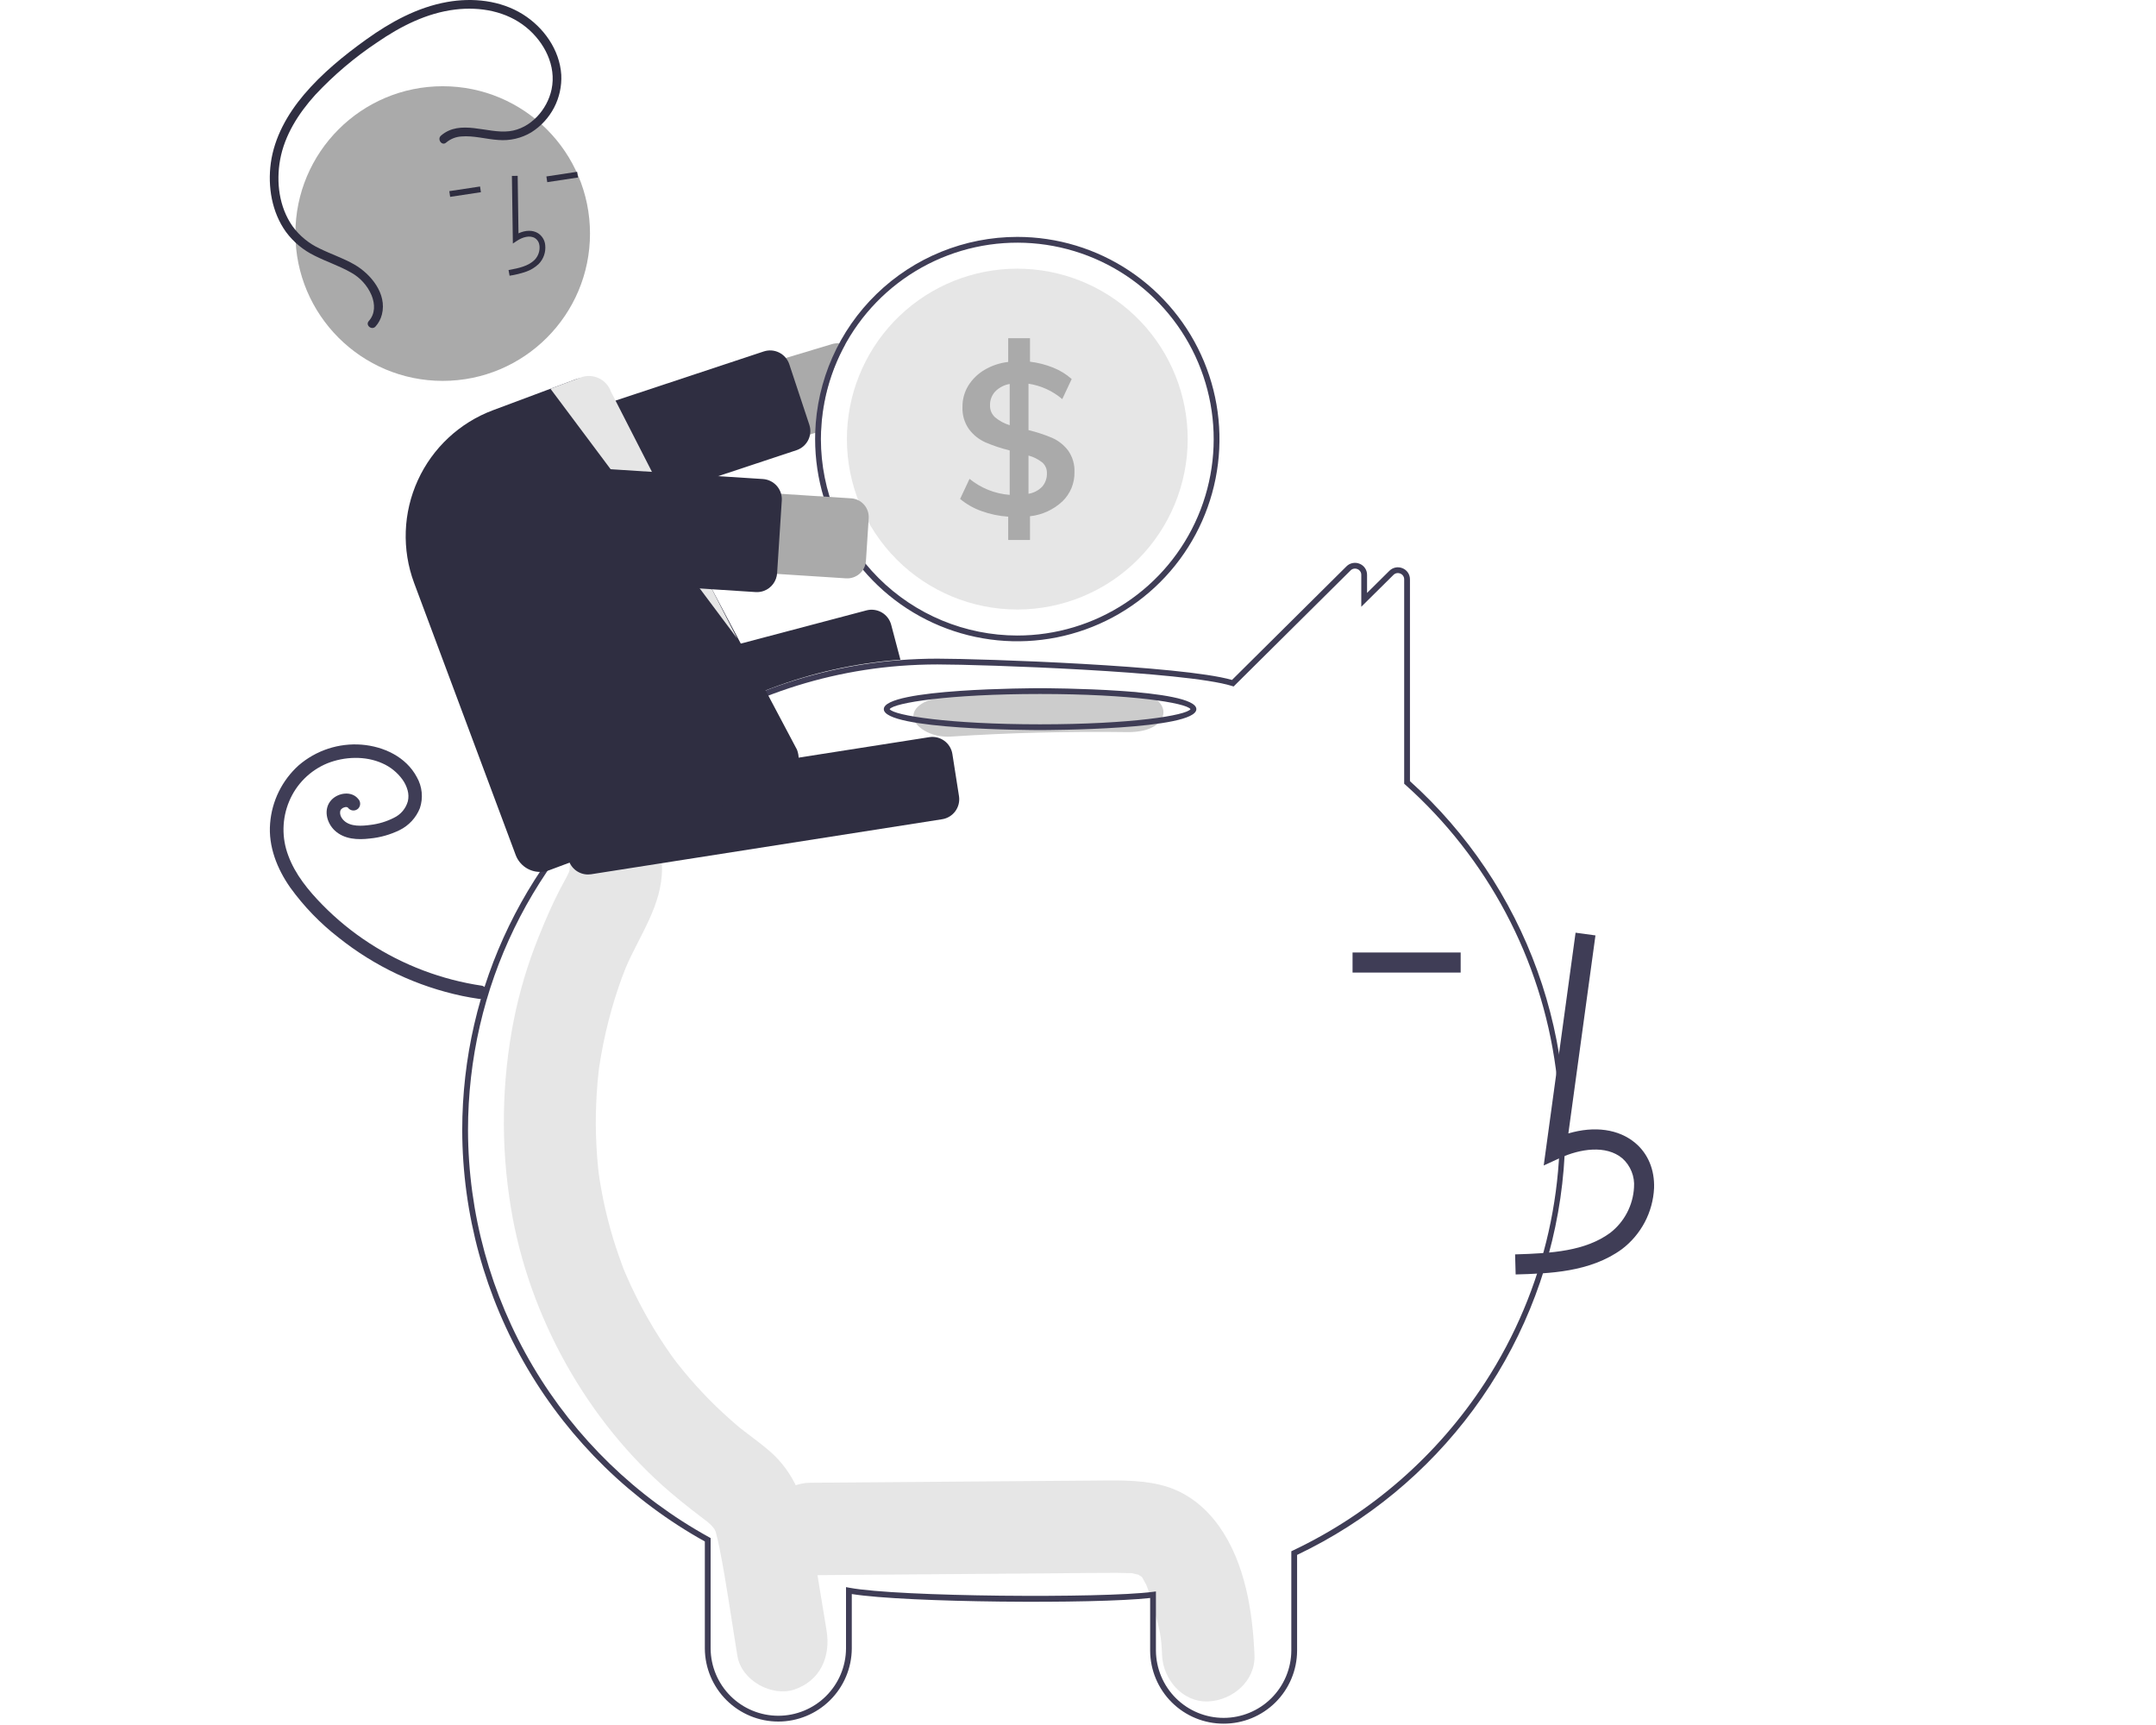 <svg width="125" height="100" viewBox="0 0 125 100" fill="none" xmlns="http://www.w3.org/2000/svg">
<path d="M70.672 88.468C69.815 87.267 68.654 86.388 67.194 86.059C65.921 85.772 64.613 85.821 63.319 85.831L46.96 85.957C45.559 85.968 44.215 87.182 44.281 88.637C44.345 90.079 45.458 91.327 46.96 91.316C51.752 91.279 56.544 91.242 61.336 91.205C62.466 91.196 63.596 91.176 64.726 91.18C64.98 91.18 65.232 91.194 65.486 91.197C65.547 91.197 65.592 91.197 65.623 91.195C65.631 91.198 65.637 91.2 65.648 91.203C65.78 91.239 65.915 91.264 66.049 91.299C66.002 91.3 66.135 91.383 66.201 91.411C66.211 91.429 66.23 91.461 66.263 91.511C66.308 91.596 66.443 91.856 66.449 91.847C66.651 92.359 66.818 92.885 66.949 93.42C67.26 94.6 67.329 94.847 67.374 95.954C67.43 97.353 68.565 98.7 70.053 98.633C71.456 98.57 72.793 97.454 72.732 95.954C72.63 93.427 72.186 90.587 70.672 88.468Z" fill="#E6E6E6"/>
<path d="M47.921 94.514C47.614 92.652 47.313 90.788 46.999 88.927C46.681 87.04 46.032 85.311 44.563 84.072C44.171 83.741 43.764 83.432 43.355 83.124C43.211 83.015 43.068 82.907 42.926 82.796C42.917 82.789 42.912 82.785 42.904 82.779C42.889 82.766 42.87 82.75 42.845 82.729C42.233 82.21 41.641 81.669 41.077 81.094C40.577 80.583 40.098 80.05 39.641 79.496C39.527 79.357 39.415 79.217 39.303 79.076C39.284 79.052 39.181 78.919 39.113 78.832C39.05 78.745 38.935 78.588 38.916 78.561C38.786 78.377 38.658 78.192 38.533 78.004C37.679 76.726 36.94 75.374 36.324 73.966C36.263 73.826 36.204 73.686 36.145 73.545C36.13 73.501 36.11 73.446 36.083 73.372C35.959 73.031 35.835 72.69 35.721 72.345C35.48 71.611 35.273 70.867 35.099 70.112C35.014 69.739 34.937 69.364 34.868 68.987C34.833 68.793 34.799 68.599 34.769 68.405C34.763 68.372 34.733 68.162 34.716 68.044C34.703 67.925 34.678 67.714 34.675 67.681C34.655 67.485 34.638 67.289 34.623 67.092C34.588 66.65 34.565 66.207 34.553 65.764C34.533 64.975 34.547 64.187 34.596 63.399C34.623 62.956 34.663 62.514 34.712 62.074C34.715 62.047 34.717 62.025 34.719 62.006C34.722 61.986 34.725 61.964 34.729 61.936C34.766 61.692 34.803 61.449 34.846 61.206C35.007 60.285 35.216 59.373 35.472 58.474C35.593 58.049 35.725 57.627 35.868 57.209C35.931 57.023 35.997 56.839 36.064 56.654C36.06 56.666 36.262 56.149 36.265 56.132C37.068 54.235 38.381 52.505 38.383 50.35C38.384 48.891 37.15 47.493 35.703 47.561C34.983 47.588 34.3 47.894 33.8 48.414C33.301 48.935 33.022 49.629 33.024 50.35C33.024 50.383 33.024 50.411 33.024 50.438C33.011 50.484 32.999 50.522 32.989 50.555C32.833 50.895 32.641 51.219 32.469 51.55C31.998 52.459 31.596 53.397 31.215 54.348C30.59 55.898 30.112 57.503 29.787 59.142C29.079 62.734 29.024 66.423 29.625 70.034C30.663 76.365 34.089 82.427 38.852 86.501C39.265 86.855 39.688 87.196 40.116 87.531C40.293 87.669 40.471 87.805 40.65 87.941C40.735 88.004 41.086 88.281 40.932 88.147C41.264 88.43 41.403 88.573 41.489 88.782C41.501 88.83 41.518 88.895 41.541 88.984C41.601 89.22 41.658 89.454 41.705 89.693C42.12 91.778 42.408 93.898 42.754 95.997C42.992 97.439 44.767 98.377 46.05 97.945C47.543 97.442 48.176 96.059 47.921 94.514Z" fill="#E6E6E6"/>
<path d="M70.943 99.922C69.818 99.925 68.738 99.481 67.939 98.689C67.14 97.896 66.689 96.819 66.683 95.694V92.637C63.483 92.996 52.526 92.912 49.385 92.408V95.571C49.377 96.696 48.924 97.771 48.126 98.563C47.328 99.355 46.249 99.8 45.125 99.8C44.001 99.8 42.922 99.355 42.124 98.563C41.326 97.771 40.873 96.696 40.865 95.571V89.36C36.611 86.997 33.065 83.541 30.592 79.35C28.119 75.158 26.81 70.383 26.799 65.516C26.799 57.172 30.581 49.388 37.174 44.16C41.461 40.75 46.67 38.699 52.132 38.27C52.873 38.212 53.619 38.183 54.349 38.183C56.919 38.183 68.518 38.58 71.429 39.417L78.064 32.833C78.162 32.734 78.287 32.668 78.422 32.641C78.558 32.614 78.699 32.628 78.826 32.681C78.955 32.732 79.065 32.821 79.142 32.936C79.22 33.051 79.26 33.186 79.259 33.325V34.372L80.551 33.092C80.649 32.994 80.773 32.927 80.909 32.9C81.044 32.873 81.185 32.887 81.313 32.94C81.441 32.991 81.552 33.08 81.629 33.195C81.706 33.31 81.747 33.446 81.746 33.584V45.284C85.076 48.285 87.614 52.062 89.135 56.28C90.656 60.497 91.113 65.024 90.466 69.46C89.819 73.897 88.087 78.105 85.425 81.712C82.763 85.319 79.252 88.213 75.203 90.139V95.694C75.198 96.819 74.746 97.896 73.948 98.689C73.149 99.481 72.069 99.925 70.943 99.922ZM67.018 92.257V95.694C67.027 96.729 67.444 97.719 68.179 98.448C68.914 99.178 69.908 99.587 70.943 99.587C71.979 99.587 72.972 99.178 73.708 98.448C74.443 97.719 74.86 96.729 74.868 95.694V89.928L74.964 89.882C79.507 87.727 83.363 84.354 86.105 80.139C89.599 74.761 91.052 68.31 90.201 61.953C89.35 55.596 86.252 49.753 81.467 45.483L81.411 45.433V33.584C81.412 33.513 81.391 33.442 81.351 33.382C81.311 33.322 81.253 33.276 81.186 33.25C81.12 33.222 81.046 33.214 80.975 33.228C80.903 33.242 80.838 33.278 80.787 33.33L78.924 35.175V33.325C78.925 33.253 78.905 33.182 78.864 33.123C78.824 33.063 78.767 33.017 78.7 32.991C78.633 32.962 78.559 32.955 78.487 32.969C78.416 32.983 78.351 33.019 78.3 33.071L71.522 39.796L71.426 39.766C68.721 38.919 56.939 38.518 54.349 38.518C53.627 38.518 52.89 38.547 52.158 38.604C46.763 39.027 41.617 41.053 37.382 44.423C30.869 49.587 27.134 57.275 27.134 65.516C27.145 70.34 28.447 75.072 30.906 79.222C33.364 83.372 36.889 86.788 41.114 89.115L41.2 89.163V95.571C41.209 96.607 41.626 97.597 42.361 98.326C43.096 99.055 44.09 99.464 45.125 99.464C46.16 99.464 47.154 99.055 47.889 98.326C48.624 97.597 49.042 96.607 49.05 95.571V92.007L49.249 92.044C52.071 92.575 63.957 92.659 66.829 92.282L67.018 92.257Z" fill="#3F3D56"/>
<path d="M48.241 19.947L29.697 25.52C29.107 25.698 28.612 26.102 28.321 26.645C28.029 27.188 27.965 27.824 28.142 28.414C28.32 29.004 28.724 29.5 29.266 29.792C29.809 30.084 30.445 30.149 31.035 29.972L47.263 25.094L47.603 24.992C47.672 23.24 48.147 21.529 48.991 19.992C48.885 19.944 48.772 19.915 48.656 19.905C48.517 19.891 48.375 19.906 48.241 19.947Z" fill="#AAAAAA"/>
<path d="M30.714 31.16C30.468 31.16 30.229 31.082 30.029 30.938C29.83 30.793 29.68 30.59 29.603 30.357L28.443 26.857C28.395 26.711 28.376 26.557 28.387 26.403C28.398 26.25 28.439 26.1 28.509 25.962C28.578 25.825 28.673 25.702 28.79 25.602C28.906 25.501 29.041 25.424 29.187 25.376L44.28 20.374C44.426 20.326 44.581 20.306 44.734 20.317C44.888 20.329 45.038 20.37 45.175 20.439C45.313 20.508 45.435 20.604 45.536 20.72C45.636 20.837 45.713 20.972 45.762 21.118L46.921 24.617C47.018 24.905 46.998 25.219 46.867 25.493C46.736 25.766 46.504 25.978 46.219 26.084C46.205 26.089 46.191 26.094 46.177 26.099L31.084 31.1C30.965 31.14 30.84 31.16 30.714 31.16Z" fill="#2F2E41"/>
<path d="M58.981 13.733C55.934 13.734 53.008 14.92 50.821 17.041C48.635 19.162 47.359 22.05 47.264 25.095C47.26 25.213 47.259 25.334 47.259 25.454C47.259 27.773 47.946 30.039 49.234 31.967C50.522 33.895 52.353 35.397 54.495 36.284C56.637 37.171 58.994 37.403 61.267 36.951C63.541 36.499 65.63 35.383 67.269 33.743C68.909 32.104 70.025 30.015 70.477 27.741C70.93 25.468 70.697 23.111 69.81 20.969C68.923 18.827 67.421 16.996 65.493 15.708C63.565 14.42 61.299 13.733 58.981 13.733ZM58.981 36.842C55.962 36.838 53.067 35.638 50.932 33.503C48.797 31.368 47.597 28.474 47.594 25.454C47.594 25.299 47.597 25.145 47.604 24.992C47.694 22.762 48.439 20.607 49.744 18.796C51.05 16.985 52.859 15.598 54.946 14.807C57.034 14.016 59.308 13.856 61.485 14.347C63.663 14.838 65.648 15.958 67.195 17.569C68.741 19.179 69.779 21.208 70.181 23.404C70.583 25.6 70.331 27.866 69.456 29.919C68.581 31.973 67.121 33.724 65.259 34.955C63.396 36.185 61.213 36.842 58.981 36.842Z" fill="#3F3D56"/>
<path d="M68.86 25.454C68.86 28.075 67.819 30.588 65.966 32.441C64.114 34.294 61.601 35.334 58.98 35.334C56.36 35.334 53.847 34.294 51.994 32.441C50.142 30.588 49.101 28.075 49.101 25.454C49.101 25.141 49.116 24.833 49.144 24.529C49.382 22 50.585 19.66 52.503 17.994C54.421 16.329 56.907 15.466 59.444 15.586C61.981 15.705 64.375 16.797 66.129 18.634C67.882 20.472 68.86 22.915 68.86 25.454Z" fill="#E6E6E6"/>
<path d="M61.923 26.111C61.683 25.796 61.368 25.547 61.007 25.386C60.561 25.198 60.101 25.047 59.63 24.934V22.244C60.353 22.353 61.031 22.663 61.588 23.137L62.134 21.973C61.82 21.693 61.459 21.471 61.069 21.315C60.636 21.14 60.181 21.023 59.717 20.968V19.605H58.453V20.982C57.965 21.037 57.494 21.195 57.072 21.446C56.69 21.671 56.369 21.986 56.136 22.363C55.913 22.731 55.797 23.154 55.802 23.584C55.781 24.05 55.916 24.51 56.186 24.89C56.434 25.219 56.763 25.48 57.14 25.647C57.593 25.84 58.061 25.996 58.54 26.111V28.688C57.687 28.624 56.874 28.299 56.211 27.759L55.665 28.924C56.036 29.231 56.458 29.47 56.911 29.631C57.408 29.808 57.927 29.917 58.453 29.952V31.304H59.717V29.927C60.42 29.85 61.078 29.549 61.595 29.066C61.822 28.848 62.002 28.585 62.122 28.294C62.243 28.003 62.301 27.69 62.295 27.375C62.316 26.924 62.185 26.479 61.923 26.111ZM58.54 24.649C58.232 24.556 57.946 24.402 57.698 24.197C57.6 24.109 57.522 24.001 57.47 23.88C57.419 23.759 57.395 23.628 57.4 23.497C57.391 23.199 57.5 22.909 57.705 22.691C57.931 22.463 58.223 22.312 58.54 22.258V24.649ZM60.424 28.212C60.211 28.431 59.932 28.576 59.63 28.626V26.409C59.919 26.486 60.189 26.621 60.424 26.806C60.513 26.882 60.584 26.977 60.631 27.084C60.679 27.192 60.701 27.308 60.697 27.425C60.709 27.713 60.611 27.994 60.424 28.212Z" fill="#AAAAAA"/>
<path d="M31.253 45.342C30.994 45.342 30.742 45.256 30.537 45.098C30.332 44.94 30.185 44.719 30.118 44.469L29.487 42.079C29.408 41.779 29.451 41.459 29.607 41.191C29.764 40.922 30.02 40.727 30.32 40.647L50.237 35.384C50.538 35.306 50.857 35.349 51.126 35.506C51.394 35.662 51.589 35.919 51.669 36.219L52.204 38.243L52.104 38.251C46.996 38.648 42.108 40.5 38.02 43.588L37.99 43.602L31.55 45.303C31.453 45.329 31.353 45.342 31.253 45.342Z" fill="#2F2E41"/>
<path d="M27.954 57.145C25.617 56.8 23.383 55.955 21.402 54.668C20.421 54.031 19.513 53.288 18.694 52.453C17.886 51.629 17.112 50.691 16.712 49.593C16.327 48.577 16.346 47.452 16.767 46.45C17.182 45.455 17.976 44.664 18.973 44.252C19.976 43.852 21.187 43.809 22.163 44.248C22.628 44.451 23.031 44.775 23.33 45.186C23.468 45.376 23.571 45.589 23.633 45.816C23.69 46.021 23.695 46.237 23.648 46.445C23.591 46.653 23.49 46.845 23.352 47.011C23.214 47.176 23.042 47.31 22.849 47.403C22.422 47.622 21.959 47.763 21.483 47.82C21.004 47.885 20.316 47.944 19.931 47.56C19.852 47.484 19.79 47.392 19.748 47.29C19.72 47.212 19.71 47.129 19.72 47.046C19.714 47.083 19.743 46.967 19.741 46.972C19.735 46.989 19.709 47.03 19.746 46.966C19.758 46.945 19.771 46.925 19.785 46.906C19.773 46.922 19.744 46.95 19.794 46.902C19.836 46.857 19.889 46.825 19.948 46.808C19.971 46.801 19.994 46.796 20.017 46.789C20.076 46.773 19.959 46.79 20.019 46.788C20.042 46.788 20.066 46.788 20.089 46.787C20.148 46.785 20.031 46.771 20.087 46.785C20.11 46.791 20.131 46.796 20.153 46.803C20.2 46.818 20.12 46.768 20.152 46.806C20.189 46.849 20.112 46.763 20.155 46.805C20.176 46.826 20.196 46.848 20.215 46.871C20.289 46.944 20.389 46.985 20.492 46.985C20.596 46.985 20.696 46.944 20.77 46.871C20.841 46.797 20.881 46.697 20.881 46.594C20.881 46.49 20.841 46.391 20.77 46.316C20.383 45.836 19.618 45.955 19.227 46.361C18.727 46.878 18.925 47.697 19.411 48.148C19.961 48.659 20.74 48.695 21.447 48.609C22.045 48.552 22.627 48.387 23.167 48.123C23.702 47.86 24.122 47.407 24.343 46.853C24.443 46.557 24.479 46.243 24.448 45.932C24.418 45.621 24.321 45.32 24.166 45.049C23.541 43.875 22.248 43.273 20.97 43.169C20.312 43.117 19.65 43.197 19.023 43.403C18.396 43.609 17.816 43.937 17.316 44.368C16.354 45.235 15.761 46.439 15.661 47.73C15.549 49.069 16.069 50.37 16.826 51.45C17.619 52.548 18.565 53.527 19.636 54.356C21.729 56.027 24.184 57.185 26.805 57.737C27.117 57.801 27.43 57.856 27.745 57.902C27.845 57.927 27.951 57.912 28.041 57.861C28.131 57.81 28.197 57.727 28.228 57.628C28.255 57.528 28.241 57.421 28.19 57.331C28.139 57.24 28.054 57.174 27.954 57.145Z" fill="#3F3D56"/>
<path d="M65.361 40.086C61.938 40.037 58.525 40.124 55.124 40.346C53.961 40.422 52.955 40.833 52.955 41.524C52.955 42.101 53.953 42.778 55.124 42.701C58.524 42.479 61.936 42.392 65.361 42.441C68.153 42.48 68.151 40.125 65.361 40.086Z" fill="#CCCCCC"/>
<path d="M60.301 42.324C59.931 42.324 51.241 42.31 51.241 41.11C51.241 39.91 59.931 39.896 60.301 39.896C60.671 39.896 69.362 39.91 69.362 41.11C69.362 42.31 60.671 42.324 60.301 42.324ZM51.581 41.11C51.819 41.474 55.013 41.989 60.301 41.989C65.59 41.989 68.784 41.474 69.022 41.11C68.784 40.746 65.59 40.231 60.301 40.231C55.013 40.231 51.819 40.746 51.581 41.11Z" fill="#3F3D56"/>
<path d="M87.874 73.881C89.798 73.828 92.192 73.761 94.037 72.413C94.586 71.996 95.037 71.463 95.359 70.853C95.681 70.242 95.865 69.569 95.899 68.88C95.936 67.816 95.552 66.887 94.816 66.265C93.853 65.451 92.446 65.26 90.93 65.706L92.501 54.227L91.348 54.069L89.501 67.564L90.464 67.122C91.581 66.61 93.113 66.349 94.065 67.154C94.299 67.364 94.481 67.626 94.597 67.918C94.714 68.21 94.761 68.525 94.736 68.839C94.708 69.352 94.569 69.853 94.33 70.307C94.091 70.762 93.757 71.16 93.35 71.474C91.915 72.522 90.006 72.657 87.842 72.718L87.874 73.881Z" fill="#3F3D56"/>
<path d="M84.686 55.217H78.418V56.381H84.686V55.217Z" fill="#3F3D56"/>
<path d="M34.089 50.695C33.81 50.694 33.54 50.594 33.328 50.412C33.117 50.231 32.976 49.98 32.933 49.704L32.55 47.262C32.502 46.955 32.578 46.642 32.761 46.391C32.944 46.139 33.22 45.971 33.527 45.923L53.878 42.734C54.185 42.686 54.498 42.762 54.749 42.945C55.001 43.128 55.169 43.404 55.217 43.711L55.6 46.152C55.648 46.459 55.572 46.773 55.389 47.024C55.206 47.275 54.93 47.444 54.623 47.492L34.272 50.681C34.212 50.69 34.15 50.695 34.089 50.695Z" fill="#2F2E41"/>
<path d="M25.667 22.08C30.384 22.08 34.207 18.256 34.207 13.54C34.207 8.823 30.384 4.999 25.667 4.999C20.951 4.999 17.127 8.823 17.127 13.54C17.127 18.256 20.951 22.08 25.667 22.08Z" fill="#AAAAAA"/>
<path d="M30.503 15.749C30.776 15.654 31.025 15.501 31.234 15.301C31.372 15.159 31.478 14.988 31.543 14.8C31.608 14.613 31.631 14.413 31.611 14.216C31.6 14.075 31.556 13.939 31.483 13.818C31.41 13.697 31.31 13.594 31.191 13.518C30.882 13.328 30.473 13.335 30.061 13.527L30.013 10.193L29.679 10.198L29.735 14.117L29.989 13.95C30.285 13.756 30.71 13.616 31.015 13.804C31.091 13.853 31.154 13.92 31.2 13.998C31.245 14.076 31.272 14.164 31.279 14.254C31.293 14.401 31.275 14.55 31.227 14.689C31.178 14.829 31.1 14.957 30.998 15.063C30.635 15.424 30.098 15.544 29.484 15.655L29.544 15.984C29.87 15.935 30.191 15.856 30.503 15.749Z" fill="#2F2E41"/>
<path d="M33.461 9.959L31.678 10.229L31.728 10.56L33.511 10.29L33.461 9.959Z" fill="#2F2E41"/>
<path d="M27.832 10.811L26.049 11.081L26.099 11.412L27.882 11.142L27.832 10.811Z" fill="#2F2E41"/>
<path d="M31.31 50.546C31.003 50.545 30.704 50.451 30.451 50.276C30.199 50.1 30.006 49.853 29.898 49.565L24.01 33.796C23.29 31.862 23.367 29.722 24.224 27.844C25.08 25.967 26.646 24.506 28.579 23.782L33.367 21.994C33.552 21.924 33.749 21.892 33.946 21.899C34.144 21.906 34.338 21.952 34.518 22.034C34.698 22.114 34.859 22.229 34.994 22.373C35.128 22.516 35.233 22.685 35.301 22.869L46.209 43.463C46.279 43.649 46.313 43.847 46.307 44.045C46.301 44.244 46.256 44.44 46.174 44.621C46.092 44.802 45.975 44.965 45.83 45.101C45.685 45.237 45.514 45.343 45.328 45.412L31.837 50.45C31.669 50.513 31.49 50.545 31.31 50.546Z" fill="#2F2E41"/>
<path d="M31.914 22.536L42.736 37.009L35.413 22.688C35.353 22.521 35.26 22.368 35.14 22.236C35.02 22.105 34.876 21.999 34.715 21.924C34.554 21.848 34.38 21.805 34.202 21.797C34.025 21.789 33.847 21.816 33.68 21.877L31.914 22.536Z" fill="#E6E6E6"/>
<path d="M49.05 33.527L29.727 32.283C29.422 32.263 29.124 32.184 28.85 32.049C28.576 31.914 28.332 31.727 28.13 31.498C27.929 31.268 27.774 31.002 27.676 30.713C27.578 30.424 27.537 30.119 27.557 29.814C27.576 29.509 27.656 29.212 27.79 28.938C27.925 28.664 28.112 28.419 28.341 28.218C28.571 28.016 28.837 27.862 29.126 27.763C29.415 27.665 29.721 27.624 30.025 27.644L49.349 28.889C49.492 28.898 49.631 28.935 49.759 28.998C49.888 29.061 50.002 29.149 50.096 29.256C50.191 29.363 50.263 29.488 50.309 29.624C50.355 29.759 50.374 29.902 50.365 30.045L50.206 32.511C50.188 32.799 50.056 33.068 49.839 33.259C49.622 33.449 49.338 33.546 49.05 33.527Z" fill="#AAAAAA"/>
<path d="M43.887 34.325C43.861 34.325 43.836 34.325 43.81 34.323L27.943 33.301C27.789 33.291 27.639 33.251 27.501 33.183C27.363 33.115 27.239 33.021 27.137 32.905C27.036 32.789 26.958 32.655 26.908 32.509C26.859 32.363 26.838 32.209 26.848 32.056L27.119 27.843C27.129 27.689 27.169 27.539 27.237 27.401C27.305 27.263 27.4 27.139 27.515 27.038C27.631 26.936 27.765 26.858 27.911 26.809C28.057 26.759 28.211 26.739 28.365 26.748L44.232 27.77C44.542 27.791 44.831 27.933 45.037 28.167C45.242 28.4 45.346 28.705 45.326 29.015L45.055 33.228C45.04 33.454 44.96 33.671 44.825 33.852C44.69 34.034 44.506 34.173 44.294 34.252C44.164 34.3 44.026 34.325 43.887 34.325Z" fill="#2F2E41"/>
<path d="M25.569 7.86C26.693 6.894 28.236 7.759 29.524 7.607C30.757 7.462 31.73 6.357 31.979 5.182C32.269 3.812 31.558 2.439 30.509 1.584C29.361 0.648 27.838 0.38 26.395 0.553C24.741 0.751 23.228 1.522 21.87 2.455C20.56 3.327 19.355 4.348 18.28 5.497C17.317 6.561 16.501 7.829 16.241 9.26C16.004 10.561 16.184 12.002 16.953 13.104C17.361 13.669 17.908 14.119 18.54 14.411C19.199 14.735 19.903 14.966 20.541 15.332C21.507 15.886 22.446 17.034 22.143 18.228C22.078 18.489 21.951 18.73 21.771 18.929C21.555 19.169 21.165 18.852 21.381 18.612C21.762 18.189 21.747 17.626 21.544 17.121C21.303 16.553 20.876 16.083 20.333 15.789C19.664 15.407 18.926 15.171 18.241 14.823C17.585 14.505 17.015 14.033 16.581 13.447C15.761 12.308 15.515 10.824 15.701 9.452C15.903 7.967 16.666 6.617 17.622 5.486C18.663 4.256 19.942 3.214 21.248 2.278C22.65 1.274 24.198 0.425 25.912 0.118C27.397 -0.148 29.007 0.016 30.306 0.825C31.518 1.581 32.448 2.88 32.541 4.333C32.574 4.993 32.43 5.651 32.125 6.238C31.819 6.825 31.363 7.32 30.803 7.672C30.228 8.016 29.56 8.171 28.892 8.115C28.179 8.069 27.464 7.85 26.746 7.911C26.421 7.931 26.111 8.056 25.864 8.268C25.619 8.479 25.326 8.07 25.569 7.86Z" fill="#2F2E41"/>
</svg>
